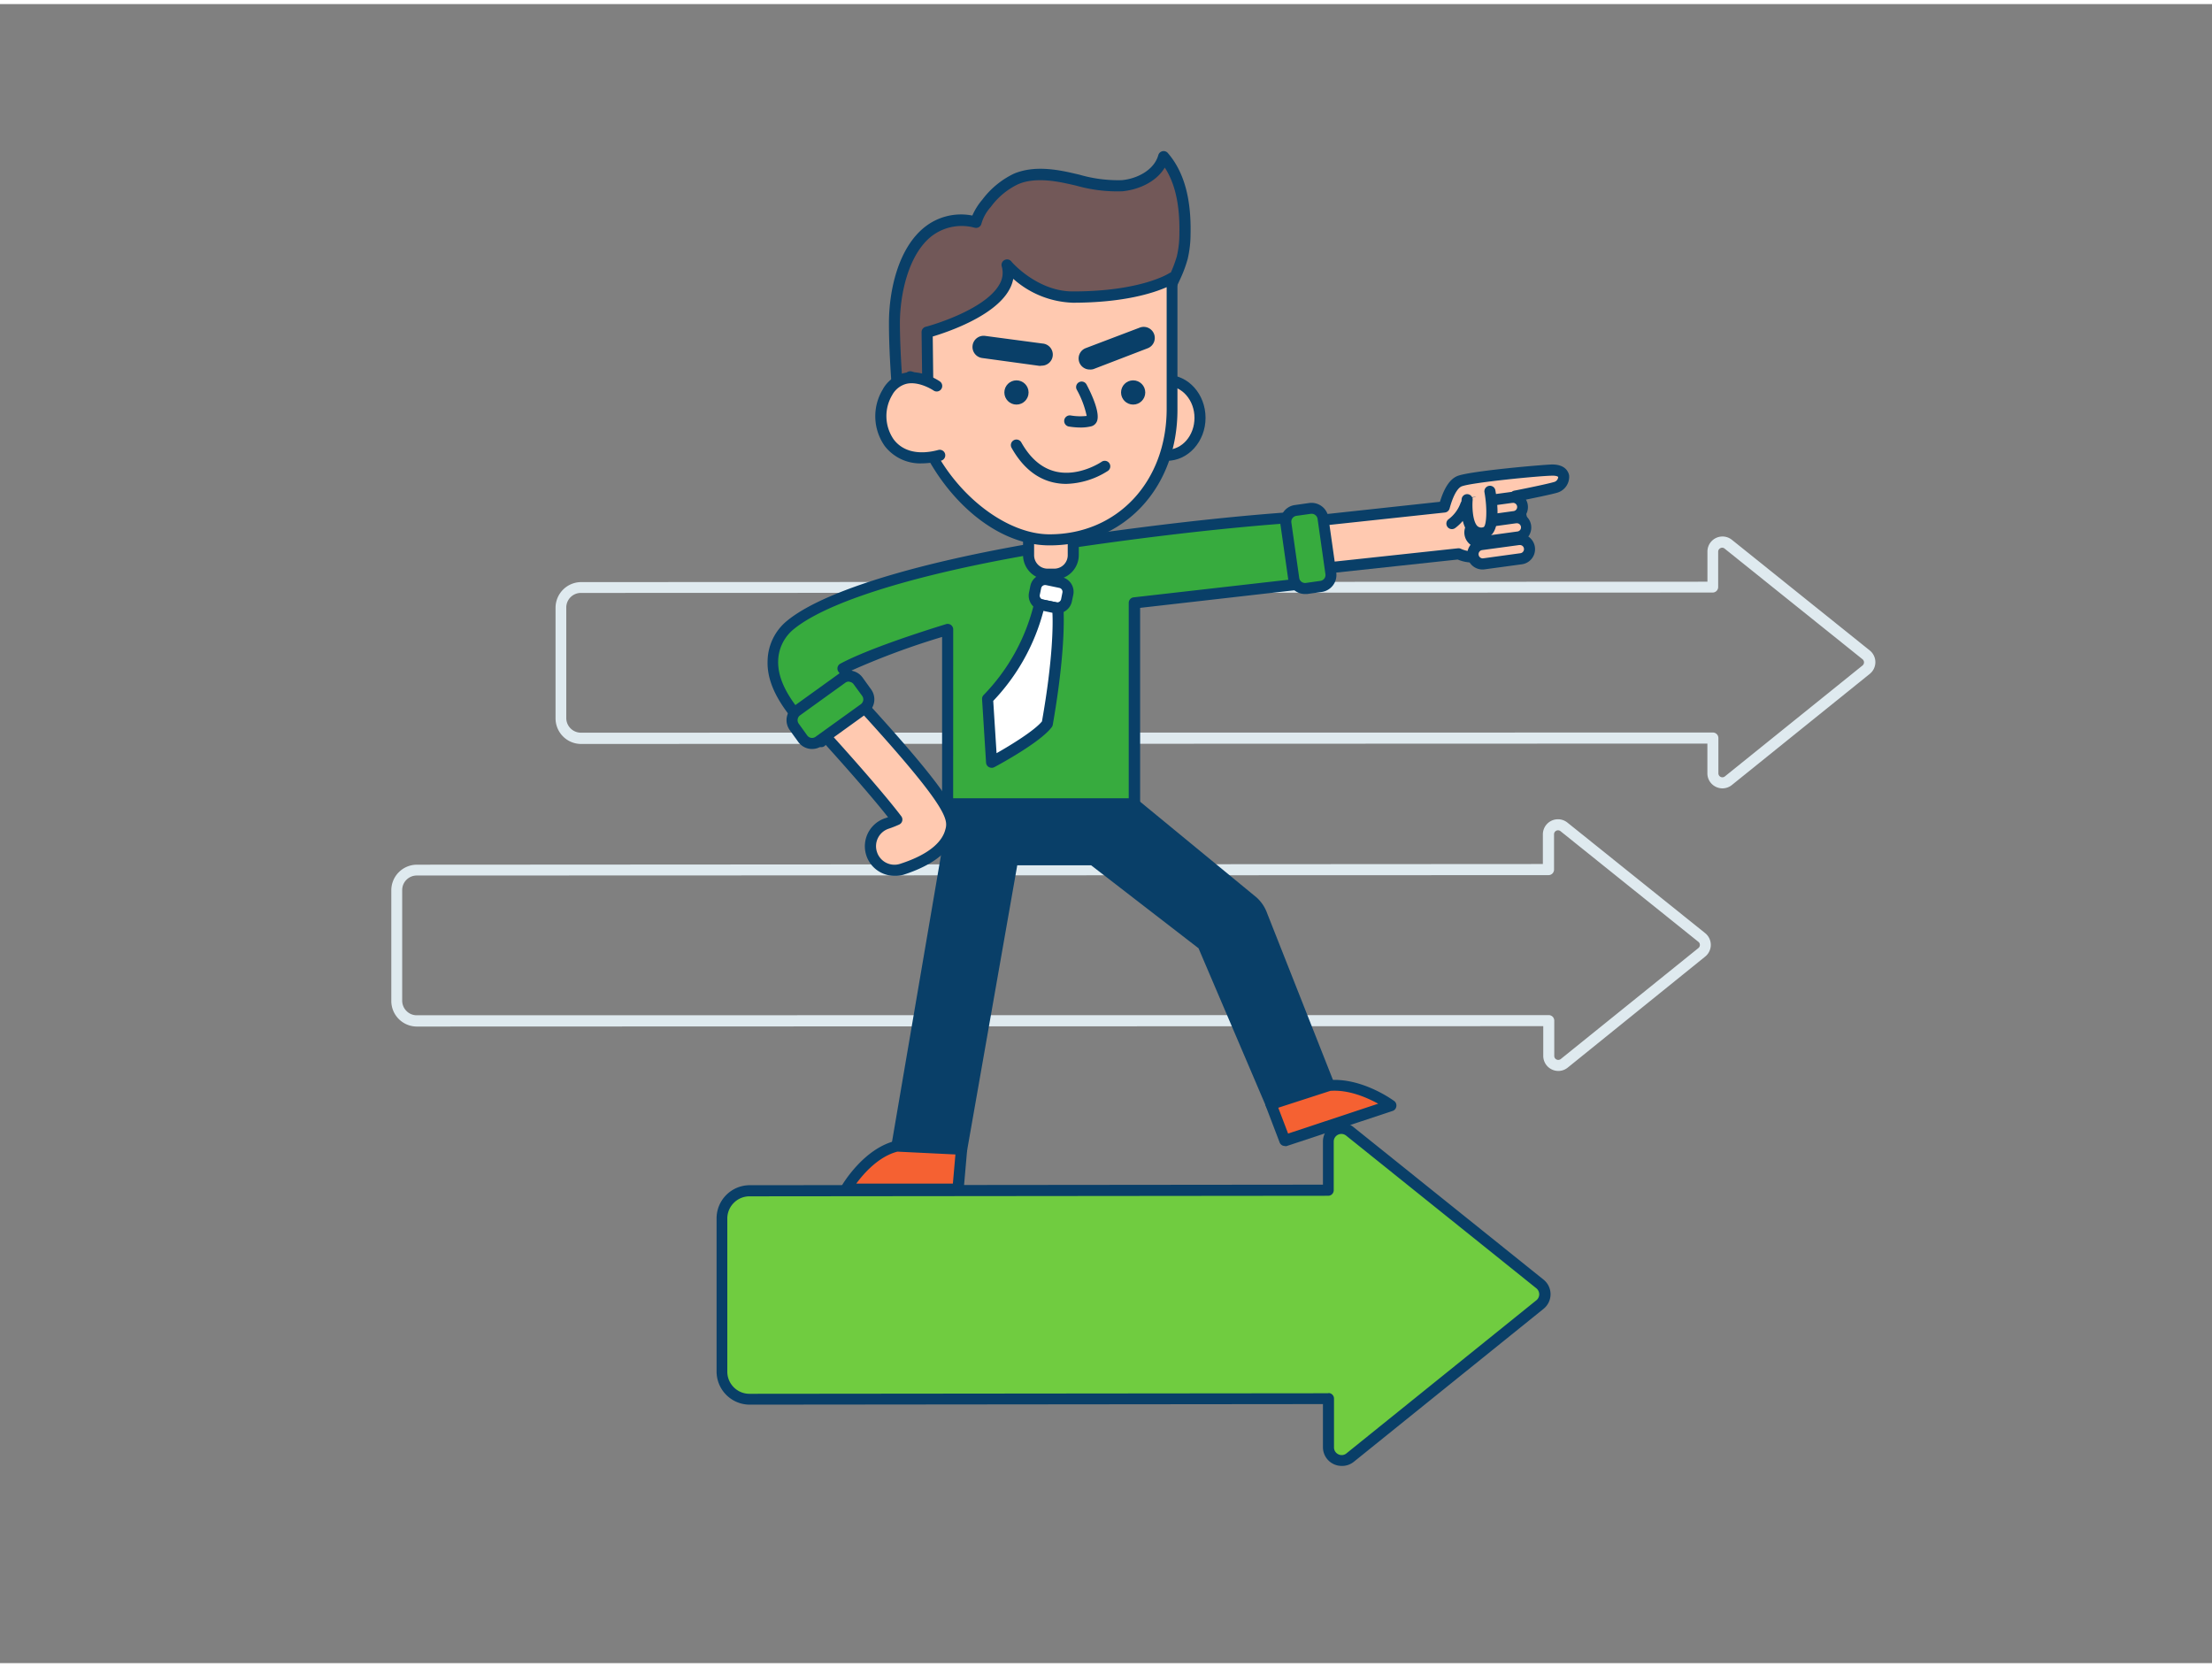 <svg xmlns="http://www.w3.org/2000/svg" viewBox="0 0 400 300" width="406" height="306" class="illustration styles_illustrationTablet__1DWOa"><rect x="0" y="0" width="400" height="300" fill="#808080" stroke="none"/><g id="_07_moving_forward_outline" data-name="#07_moving_forward_outline"><path d="M281.8,192.92a2.75,2.75,0,0,1-1.18-.27,2.72,2.72,0,0,1-1.55-2.45v-5.38l-203.67.07h0a4.63,4.63,0,0,1-4.64-4.63v-20a4.64,4.64,0,0,1,4.62-4.64L279,155.5v-5.38a2.73,2.73,0,0,1,4.43-2.12l24.92,20h0a2.72,2.72,0,0,1,0,4.24L283.5,192.31A2.69,2.69,0,0,1,281.8,192.92Zm-1.74-10.1a1,1,0,0,1,1,1v6.37a.71.71,0,0,0,.41.66.73.73,0,0,0,.77-.09l24.88-20.06a.71.71,0,0,0,.27-.57.69.69,0,0,0-.27-.56h0l-24.92-20a.72.72,0,0,0-1.18.56v6.38a1,1,0,0,1-1,1l-204.67.07a2.63,2.63,0,0,0-2.62,2.64v20a2.63,2.63,0,0,0,.78,1.86,2.58,2.58,0,0,0,1.86.77h0Z" fill="#dfeaef"></path><path d="M311.48,141.82a2.75,2.75,0,0,1-1.18-.27,2.7,2.7,0,0,1-1.55-2.45v-5.38l-203.66.07h0a4.63,4.63,0,0,1-4.63-4.63l0-20a4.65,4.65,0,0,1,4.63-4.64l203.67-.07V99a2.72,2.72,0,0,1,4.43-2.12l24.92,20a2.72,2.72,0,0,1,0,4.24l-24.89,20.06A2.73,2.73,0,0,1,311.48,141.82Zm-1.74-10.1a1,1,0,0,1,1,1v6.37a.72.72,0,0,0,1.17.57l24.89-20.06a.74.74,0,0,0,.27-.57.72.72,0,0,0-.27-.56h0l-24.93-20a.69.69,0,0,0-.76-.09.71.71,0,0,0-.41.65v6.38a1,1,0,0,1-1,1l-204.67.07a2.64,2.64,0,0,0-2.63,2.64l0,20a2.65,2.65,0,0,0,2.63,2.63h0Z" fill="#dfeaef"></path><path d="M228.18,164.68a5.89,5.89,0,0,0-1.61-2.41l-21.46-17.66L201,134.42l-27.58,4,.57,3.08-.69-.12-11.14,65.18,11.67.56,9.21-52.42,14.54,0,19.9,15.38,12.33,28.89,10.53-3.4Z" fill="#093f68"></path><path d="M173.86,208.07h-.05l-11.67-.56a1,1,0,0,1-.73-.38,1,1,0,0,1-.21-.79l11.14-65.18a1,1,0,0,1,.41-.65.18.18,0,0,0,.07,0l-.35-1.91a1,1,0,0,1,.84-1.17l27.57-3.95a1,1,0,0,1,1.07.62l4,9.95,21.27,17.49a7,7,0,0,1,1.91,2.84l12.18,30.84a1,1,0,0,1,0,.79,1,1,0,0,1-.59.53l-10.53,3.4a1,1,0,0,1-1.23-.56l-12.23-28.65-19.42-15-13.36,0-9.07,51.59A1,1,0,0,1,173.86,208.07Zm-10.5-2.51L173,206l9.06-51.55a1,1,0,0,1,1-.83h0l14.55,0a1,1,0,0,1,.61.21l19.89,15.38a1.07,1.07,0,0,1,.31.39l12,28.06,8.65-2.8-11.8-29.86v0a4.85,4.85,0,0,0-1.34-2l-21.43-17.63a1,1,0,0,1-.29-.4l-3.79-9.46-25.76,3.69.38,2.06a1,1,0,0,1-.27.88,1,1,0,0,1-.59.29Z" fill="#093f68"></path><path d="M280.68,84.27c-1.84,0-14.85,1.21-16.78,2-1.55.65-2.4,3.42-2.74,4.65l-29.41,3.17.93,8.64,31.06-3.34a6.25,6.25,0,0,0,2.36.56c1.23-.06,7,.3,8.67-2.19S274,89,274,89s5.54-1.08,7.23-1.56S283.8,84.2,280.68,84.27Z" fill="#ffc9b0"></path><path d="M232.68,103.75a1,1,0,0,1-.63-.22,1,1,0,0,1-.36-.67l-.93-8.65a1,1,0,0,1,.88-1.1L260.39,90c.79-2.58,1.82-4.1,3.12-4.65,2.18-.91,15.38-2.05,17.15-2.1h0c2.55,0,3,1.49,3.09,2a3,3,0,0,1-2.21,3.12c-1.25.36-4.47,1-6.19,1.36.66,2.08,1.74,6.39.25,8.62-1.74,2.61-6.51,2.62-8.8,2.63h-.65a6.81,6.81,0,0,1-2.55-.54l-30.81,3.31Zm.17-8.76.72,6.66,30.07-3.24a1,1,0,0,1,.49.07,5.3,5.3,0,0,0,1.92.49h.74c1.64,0,6,0,7.15-1.74,1-1.5,0-5.65-.85-7.92a1,1,0,0,1,.07-.84,1,1,0,0,1,.68-.49c.05,0,5.52-1.08,7.15-1.55a1,1,0,0,0,.78-.89c0-.1-.34-.28-1.07-.26h0c-2.11,0-14.75,1.24-16.41,1.94-.37.15-1.3.85-2.16,4a1,1,0,0,1-.86.72Zm47.83-10.72h0Z" fill="#093f68"></path><path d="M161.76,156.63a4.35,4.35,0,0,1-1.33-8.48,16.68,16.68,0,0,0,1.75-.69c-3.18-4.21-10.78-12.83-17.51-20.05a4.34,4.34,0,0,1,6.36-5.92c22.14,23.75,21.58,25.7,20.87,28.18-.56,2-2.54,4.74-8.8,6.75A4.21,4.21,0,0,1,161.76,156.63Z" fill="#ffc9b0"></path><path d="M161.76,157.63a5.34,5.34,0,0,1-1.64-10.43l.47-.16c-3.33-4.22-9.94-11.74-16.65-18.94a5.36,5.36,0,0,1,.26-7.56,5.41,5.41,0,0,1,3.84-1.43,5.32,5.32,0,0,1,3.72,1.69C174.29,145,173.72,147,172.87,150c-.63,2.2-2.78,5.27-9.47,7.43A5.35,5.35,0,0,1,161.76,157.63ZM147.85,121.1a3.34,3.34,0,0,0-3.34,3.23,3.27,3.27,0,0,0,.89,2.4c7.35,7.88,14.57,16.15,17.58,20.13a1,1,0,0,1,.17.85,1,1,0,0,1-.56.66c-.62.28-1.28.54-1.85.73a3.33,3.33,0,0,0-2.16,4.21,3.32,3.32,0,0,0,3.18,2.32,3.26,3.26,0,0,0,1-.16c5.84-1.88,7.66-4.34,8.15-6.07.58-2,1.12-3.9-20.64-27.23a3.3,3.3,0,0,0-2.33-1.06Z" fill="#093f68"></path><path d="M278.45,231.41l-34.4-27.62a2.38,2.38,0,0,0-3.87,1.86v8.8l-104.65.1a5,5,0,0,0-5,5l0,27.68a5,5,0,0,0,5,5l104.65-.1V261a2.38,2.38,0,0,0,3.87,1.85l34.36-27.69A2.38,2.38,0,0,0,278.45,231.41Z" fill="#70cc40"></path><path d="M242.62,264.34a3.42,3.42,0,0,1-1.46-.33,3.38,3.38,0,0,1-1.93-3.05v-7.8l-103.65.1h0a6,6,0,0,1-6-6l0-27.68a6,6,0,0,1,6-6l103.65-.1v-7.8a3.38,3.38,0,0,1,5.49-2.64l34.41,27.62h0a3.39,3.39,0,0,1,0,5.27l-34.35,27.69A3.38,3.38,0,0,1,242.62,264.34Zm-2.39-13.18a1,1,0,0,1,1,1V261a1.37,1.37,0,0,0,.79,1.24,1.34,1.34,0,0,0,1.46-.17l34.35-27.69a1.38,1.38,0,0,0,.51-1.07,1.41,1.41,0,0,0-.51-1.08l-34.41-27.62a1.38,1.38,0,0,0-2.24,1.08v8.8a1,1,0,0,1-1,1l-104.65.1a4,4,0,0,0-2.83,1.18,4,4,0,0,0-1.18,2.84l0,27.68a4,4,0,0,0,1.18,2.84,4,4,0,0,0,2.84,1.17l104.65-.1Z" fill="#093f68"></path><path d="M240.11,104.29l-1.67-11.73s-14.79.54-41.39,4.32-47,9.52-54.14,15.37a8.59,8.59,0,0,0-3.19,6.41c-.17,4.25,2.53,8.79,8.73,14.71l8.19-8.57a35,35,0,0,1-4.22-4.64c4-2.11,11.55-4.79,18.94-7.08v31.53h33.75V108.28Z" fill="#37ab3e"></path><path d="M205.11,145.61H171.36a1,1,0,0,1-1-1V114.44A135.9,135.9,0,0,0,154,120.5a40.64,40.64,0,0,0,3.38,3.58,1,1,0,0,1,.31.7,1,1,0,0,1-.28.71l-8.18,8.57a1,1,0,0,1-.7.31,1.08,1.08,0,0,1-.72-.27c-6.43-6.14-9.22-10.92-9-15.48a9.56,9.56,0,0,1,3.56-7.14c7.25-5.94,27.67-11.76,54.62-15.59,26.36-3.75,41.35-4.32,41.5-4.33a1,1,0,0,1,1,.86l1.67,11.73a1,1,0,0,1-.87,1.14l-34.12,3.89v35.43A1,1,0,0,1,205.11,145.61Zm-32.75-2h31.75V108.28a1,1,0,0,1,.88-1l34-3.87-1.4-9.82c-3.59.18-17.79,1.06-40.39,4.27-26.61,3.78-46.66,9.44-53.65,15.16a7.61,7.61,0,0,0-2.83,5.66c-.14,3.78,2.25,7.9,7.72,13.26l6.8-7.12a33.64,33.64,0,0,1-3.62-4.09,1,1,0,0,1-.16-.81,1,1,0,0,1,.5-.65c4.83-2.58,14.05-5.59,19.12-7.15a1,1,0,0,1,.88.15,1,1,0,0,1,.41.8Z" fill="#093f68"></path><rect x="187.12" y="104.29" width="5.92" height="4.66" rx="1.72" transform="translate(25.64 -36.41) rotate(11.73)" fill="#fff"></rect><path d="M191.18,110.19a2.6,2.6,0,0,1-.56-.06l-2.43-.5a2.72,2.72,0,0,1-2.11-3.22l.24-1.2a2.72,2.72,0,0,1,3.22-2.11l2.43.51a2.72,2.72,0,0,1,2.11,3.22l-.25,1.19a2.73,2.73,0,0,1-2.65,2.17Zm-2.2-5.14a.71.71,0,0,0-.39.12.69.69,0,0,0-.31.45l-.25,1.2a.72.72,0,0,0,.56.85l2.43.5h0a.69.69,0,0,0,.54-.1.72.72,0,0,0,.32-.46l.24-1.19a.72.72,0,0,0-.56-.85l-2.43-.51Z" fill="#093f68"></path><path d="M187.94,108.55a36.51,36.51,0,0,1-9.35,17.09l.72,11.46s8.14-4.34,10.05-7c2.52-14.5,1.91-20.88,1.91-20.88Z" fill="#fff"></path><path d="M179.31,138.1a1.05,1.05,0,0,1-.49-.13,1,1,0,0,1-.51-.81l-.72-11.46a1,1,0,0,1,.29-.77A35.7,35.7,0,0,0,187,108.37a1,1,0,0,1,.43-.65,1,1,0,0,1,.75-.14l3.33.69a1,1,0,0,1,.79.88c0,.27.6,6.68-1.92,21.15a1,1,0,0,1-.17.42c-2,2.73-9.54,6.8-10.39,7.26A1,1,0,0,1,179.31,138.1Zm.3-12.08.6,9.44c2.61-1.48,6.83-4.07,8.21-5.75,2-11.31,2-17.62,1.89-19.64l-1.62-.34A37.31,37.31,0,0,1,179.61,126Z" fill="#093f68"></path><rect x="146.78" y="120.48" width="6.79" height="14.24" rx="2.07" transform="translate(165.98 -68.82) rotate(54.24)" fill="#37ab3e"></rect><path d="M146.85,134.7a3.08,3.08,0,0,1-2.5-1.28l-1.54-2.14a3.07,3.07,0,0,1,.7-4.29l8.19-5.9a3.07,3.07,0,0,1,4.29.7l1.54,2.14a3.07,3.07,0,0,1-.7,4.29l-8.19,5.9A3.06,3.06,0,0,1,146.85,134.7Zm6.64-12.19a1.07,1.07,0,0,0-.62.2l-8.19,5.9a1.08,1.08,0,0,0-.25,1.5h0l1.54,2.14a1.08,1.08,0,0,0,1.5.25l8.2-5.9a1.11,1.11,0,0,0,.43-.7,1.08,1.08,0,0,0-.19-.8L154.37,123a1.08,1.08,0,0,0-.7-.44Z" fill="#093f68"></path><rect x="233.23" y="91.31" width="6.79" height="14.24" rx="2.07" transform="translate(-11.5 34.3) rotate(-8.09)" fill="#37ab3e"></rect><path d="M236,106.68a3.08,3.08,0,0,1-1.84-.61,3,3,0,0,1-1.2-2l-1.42-10a3,3,0,0,1,.59-2.28,3,3,0,0,1,2-1.2l2.61-.37a3.09,3.09,0,0,1,3.48,2.61l1.42,10a3.09,3.09,0,0,1-2.61,3.47l-2.61.37Zm1.2-14.51h-.15l-2.62.37a1.1,1.1,0,0,0-.71.42,1.08,1.08,0,0,0-.2.8l1.42,10a1.05,1.05,0,0,0,.42.71,1.08,1.08,0,0,0,.8.2h0l2.61-.37a1.1,1.1,0,0,0,.71-.42,1.07,1.07,0,0,0,.2-.79l-1.42-10a1.05,1.05,0,0,0-.42-.7A1,1,0,0,0,237.22,92.17Z" fill="#093f68"></path><path d="M184.74,31.24c2.73-.81,5.74-.42,8.56.2,3.18.69,6.38,1.64,9.62,1.38s6.63-2.13,7.51-5.26c3.24,3.75,4,9,3.87,14a19.08,19.08,0,0,1-.48,4.27,23.49,23.49,0,0,1-1.44,3.74c-.82,1.82-1.81,3.44-1.8,5.44a40.22,40.22,0,0,1-.81,6.91c-.89,5.11-2.13,10.14-3.18,15.21H163s-1.24-10.6-1.24-19.46S165.69,37,176.54,39.39A8.58,8.58,0,0,1,178.41,36a14.27,14.27,0,0,1,5.29-4.39A8.06,8.06,0,0,1,184.74,31.24Z" fill="#725858"></path><path d="M206.59,78.12H163a1,1,0,0,1-1-.89c0-.1-1.25-10.76-1.25-19.57,0-5.88,1.68-13.51,6.42-17.3a10.56,10.56,0,0,1,8.66-2.12,11.41,11.41,0,0,1,1.8-2.87,15.58,15.58,0,0,1,5.67-4.68,9.1,9.1,0,0,1,1.14-.41h0c3.09-.92,6.47-.39,9.07.18l1.65.38a25.15,25.15,0,0,0,7.67,1c2.64-.22,5.84-1.73,6.63-4.53a1,1,0,0,1,1.72-.38c2.91,3.37,4.25,8.17,4.11,14.66a19.88,19.88,0,0,1-.52,4.5A23.42,23.42,0,0,1,213.29,50c-.15.32-.3.65-.46,1a9.29,9.29,0,0,0-1.25,4,40.38,40.38,0,0,1-.79,6.9l0,.19c-.59,3.36-1.34,6.74-2.06,10-.38,1.74-.77,3.48-1.13,5.22A1,1,0,0,1,206.59,78.12Zm-42.69-2h41.88c.31-1.49.64-3,1-4.45.72-3.25,1.46-6.61,2-9.93l0-.18a38.46,38.46,0,0,0,.76-6.56A11,11,0,0,1,211,50.08c.15-.3.29-.61.44-.93a22.6,22.6,0,0,0,1.38-3.58,18.05,18.05,0,0,0,.45-4c.11-5.16-.75-9.1-2.64-12-1.59,2.64-4.8,4-7.66,4.28a27.08,27.08,0,0,1-8.28-1c-.54-.13-1.09-.26-1.63-.37-2.36-.52-5.41-1-8.07-.23h0c-.31.1-.62.21-.92.34a13.13,13.13,0,0,0-4.91,4.1,7.63,7.63,0,0,0-1.68,3,1,1,0,0,1-1.19.76,8.93,8.93,0,0,0-7.88,1.56c-4.2,3.36-5.68,10.58-5.68,15.74C162.76,64.89,163.6,73.4,163.9,76.12Z" fill="#093f68"></path><path d="M186,95h8.08a0,0,0,0,1,0,0v4.65a3.43,3.43,0,0,1-3.43,3.43h-1.22A3.43,3.43,0,0,1,186,99.63V95A0,0,0,0,1,186,95Z" fill="#ffc9b0"></path><path d="M190.65,104.06h-1.22A4.44,4.44,0,0,1,185,99.63V95a1,1,0,0,1,1-1h8.08a1,1,0,0,1,1,1v4.66A4.44,4.44,0,0,1,190.65,104.06ZM187,96v3.66a2.43,2.43,0,0,0,2.43,2.43h1.22a2.43,2.43,0,0,0,2.43-2.43V96Z" fill="#093f68"></path><ellipse cx="210.97" cy="74.82" rx="6.06" ry="6.77" fill="#ffc9b0"></ellipse><path d="M211,82.59c-3.89,0-7.06-3.49-7.06-7.77s3.17-7.77,7.06-7.77S218,70.54,218,74.82,214.86,82.59,211,82.59Zm0-13.54c-2.79,0-5.06,2.59-5.06,5.77s2.27,5.77,5.06,5.77S216,78,216,74.82,213.76,69.05,211,69.05Z" fill="#093f68"></path><path d="M189.79,96.88c-13.29,0-25.19-16.4-25.19-29.49l3.16,1.2-.11-9.25S184.31,55,182.11,47.2c0,0,4.89,5.8,11.91,5.78,12.9,0,17.95-3.44,17.95-3.44V73.19C212,86.27,203.08,96.88,189.79,96.88Z" fill="#ffc9b0"></path><path d="M189.79,97.88c-13.86,0-26.19-17-26.19-30.49a1,1,0,0,1,.43-.82,1,1,0,0,1,.93-.11l1.79.68-.1-7.79a1,1,0,0,1,.75-1c.1,0,10.57-2.84,13.31-7.63a4.09,4.09,0,0,0,.44-3.27,1,1,0,0,1,1.73-.92c0,.06,4.67,5.43,11.11,5.43h0c12.35,0,17.35-3.24,17.4-3.27a1,1,0,0,1,1-.05,1,1,0,0,1,.53.88V73.19C213,87.5,203.22,97.88,189.79,97.88Zm-24.15-29c.84,14.47,13.84,27,24.15,27,12.27,0,21.18-9.54,21.18-22.69v-22C208.57,52.24,203.24,54,194,54h0a17,17,0,0,1-10.77-4.32,6.56,6.56,0,0,1-.78,2.07c-2.71,4.75-11.18,7.58-13.78,8.36l.1,8.49a1,1,0,0,1-.42.83,1,1,0,0,1-.93.12Z" fill="#093f68"></path><ellipse cx="183.81" cy="70.23" rx="2.19" ry="2.19" fill="#093f68"></ellipse><circle cx="204.91" cy="70.23" r="2.19" fill="#093f68"></circle><path d="M195.47,76.57a14.17,14.17,0,0,1-2.19-.18,1,1,0,1,1,.35-2,10.26,10.26,0,0,0,2.88.08,17.13,17.13,0,0,0-1.81-4.77,1,1,0,0,1,1.77-.93c1,1.88,2.53,5.25,1.87,6.73a1.53,1.53,0,0,1-1,.85A8.27,8.27,0,0,1,195.47,76.57Z" fill="#093f68"></path><path d="M188.24,65.42l-.26,0L177.61,64a2,2,0,1,1,.53-4l10.37,1.38a2,2,0,0,1-.27,4Z" fill="#093f68"></path><path d="M197.05,66.08a2,2,0,0,1-.71-3.87l9.77-3.71a2,2,0,1,1,1.42,3.74L197.75,66A1.93,1.93,0,0,1,197.05,66.08Z" fill="#093f68"></path><path d="M169.36,69.07s-5.78-4-8.9,1.15-.11,13.94,9.46,11.38" fill="#ffc9b0"></path><path d="M166.73,83.05A8.1,8.1,0,0,1,160,79.93a9.35,9.35,0,0,1-.38-10.23,6,6,0,0,1,3.94-3c3.16-.68,6.25,1.43,6.38,1.52a1,1,0,1,1-1.13,1.65h0s-2.53-1.71-4.84-1.22a4.1,4.1,0,0,0-2.64,2.06,7.42,7.42,0,0,0,.27,8c1.64,2.19,4.51,2.87,8.07,1.92a1,1,0,0,1,1.23.7,1,1,0,0,1-.71,1.23A13.5,13.5,0,0,1,166.73,83.05Z" fill="#093f68"></path><path d="M192.83,86.76a10.43,10.43,0,0,1-2.39-.27c-3.06-.71-5.58-2.81-7.51-6.24a1,1,0,0,1,1.75-1c1.64,2.92,3.73,4.69,6.22,5.28,4.23,1,8.26-1.73,8.3-1.76a1,1,0,1,1,1.13,1.65A14.65,14.65,0,0,1,192.83,86.76Z" fill="#093f68"></path><rect x="265.06" y="89.66" width="10.27" height="3.5" rx="1.75" transform="translate(-9.88 37.38) rotate(-7.77)" fill="#ffc9b0"></rect><path d="M266.84,94.62a2.75,2.75,0,0,1-.37-5.48l6.71-.91a2.75,2.75,0,1,1,.74,5.45l-6.7.92A2.42,2.42,0,0,1,266.84,94.62Zm6.71-4.42h-.1l-6.71.92a.74.74,0,0,0-.64.84.76.76,0,0,0,.85.65l6.7-.92h0a.75.75,0,0,0-.1-1.5Z" fill="#093f68"></path><rect x="265.8" y="93.33" width="10.27" height="3.5" rx="1.75" transform="translate(-10.37 37.51) rotate(-7.77)" fill="#ffc9b0"></rect><path d="M267.58,98.3a2.75,2.75,0,0,1-.36-5.48l6.7-.92a2.76,2.76,0,0,1,.75,5.46l-.14-1,.14,1-6.71.91A2.43,2.43,0,0,1,267.58,98.3Zm6.72-4.42h-.11l-6.7.92a.75.75,0,0,0-.36,1.34.8.8,0,0,0,.56.15l6.71-.92a.74.74,0,0,0,.64-.84.76.76,0,0,0-.29-.5A.74.74,0,0,0,274.3,93.88Z" fill="#093f68"></path><rect x="266.34" y="97.28" width="10.27" height="3.5" rx="1.75" transform="translate(-10.9 37.62) rotate(-7.77)" fill="#ffc9b0"></rect><path d="M268.12,102.24a2.75,2.75,0,0,1-.37-5.48l6.71-.92a2.75,2.75,0,1,1,.74,5.46l-6.7.91A2.43,2.43,0,0,1,268.12,102.24Zm6.71-4.42h-.1l-6.71.91a.75.75,0,0,0-.64.85.74.74,0,0,0,.29.49.71.71,0,0,0,.56.15l6.7-.92h0a.75.75,0,0,0,.36-1.34A.77.77,0,0,0,274.83,97.82Z" fill="#093f68"></path><path d="M269.42,88.1s1.24,6.94-.93,7.45c-3.85.92-3.18-5.93-3.18-5.93" fill="#ffc9b0"></path><path d="M267.82,96.64a2.87,2.87,0,0,1-1.95-.72c-2-1.7-1.61-5.92-1.56-6.4a1,1,0,0,1,1.09-.9,1,1,0,0,1,.9,1.1c-.11,1.18,0,3.89.89,4.7a1.08,1.08,0,0,0,1.07.16c.49-.12.77-3,.18-6.3a1,1,0,0,1,.81-1.16,1,1,0,0,1,1.16.8c.42,2.37,1.1,7.94-1.68,8.61A4.41,4.41,0,0,1,267.82,96.64Z" fill="#093f68"></path><path d="M262.56,94.94a1,1,0,0,1-.82-.41,1,1,0,0,1,.23-1.4,6.34,6.34,0,0,0,2.1-2.78,1,1,0,1,1,1.92.57,8.29,8.29,0,0,1-2.85,3.83A1,1,0,0,1,262.56,94.94Z" fill="#093f68"></path><path d="M173.86,207.07l-.64,7.22H153s3.68-6.47,9.22-7.78Z" fill="#f56132"></path><path d="M173.22,215.29H153a1,1,0,0,1-.86-.5,1,1,0,0,1,0-1c.16-.28,4-6.86,9.86-8.25a.63.63,0,0,1,.27,0l11.68.56a1,1,0,0,1,.7.34,1,1,0,0,1,.24.75l-.63,7.22A1,1,0,0,1,173.22,215.29Zm-18.38-2h17.47l.46-5.27-10.49-.51C158.9,208.38,156.21,211.42,154.84,213.29Z" fill="#093f68"></path><path d="M229.84,198.94l2.49,6.55,19.22-6.37S246,195,240.37,195.54Z" fill="#f56132"></path><path d="M232.33,206.49a1,1,0,0,1-.93-.64l-2.5-6.55a1,1,0,0,1,0-.79,1,1,0,0,1,.59-.52l10.53-3.41.22,0c6-.53,11.63,3.6,11.87,3.77a1,1,0,0,1,.39,1,1,1,0,0,1-.67.8l-19.22,6.37A.89.89,0,0,1,232.33,206.49Zm-1.18-6.92,1.78,4.67,16.29-5.4c-2-1.09-5.31-2.57-8.65-2.32Z" fill="#093f68"></path></g></svg>